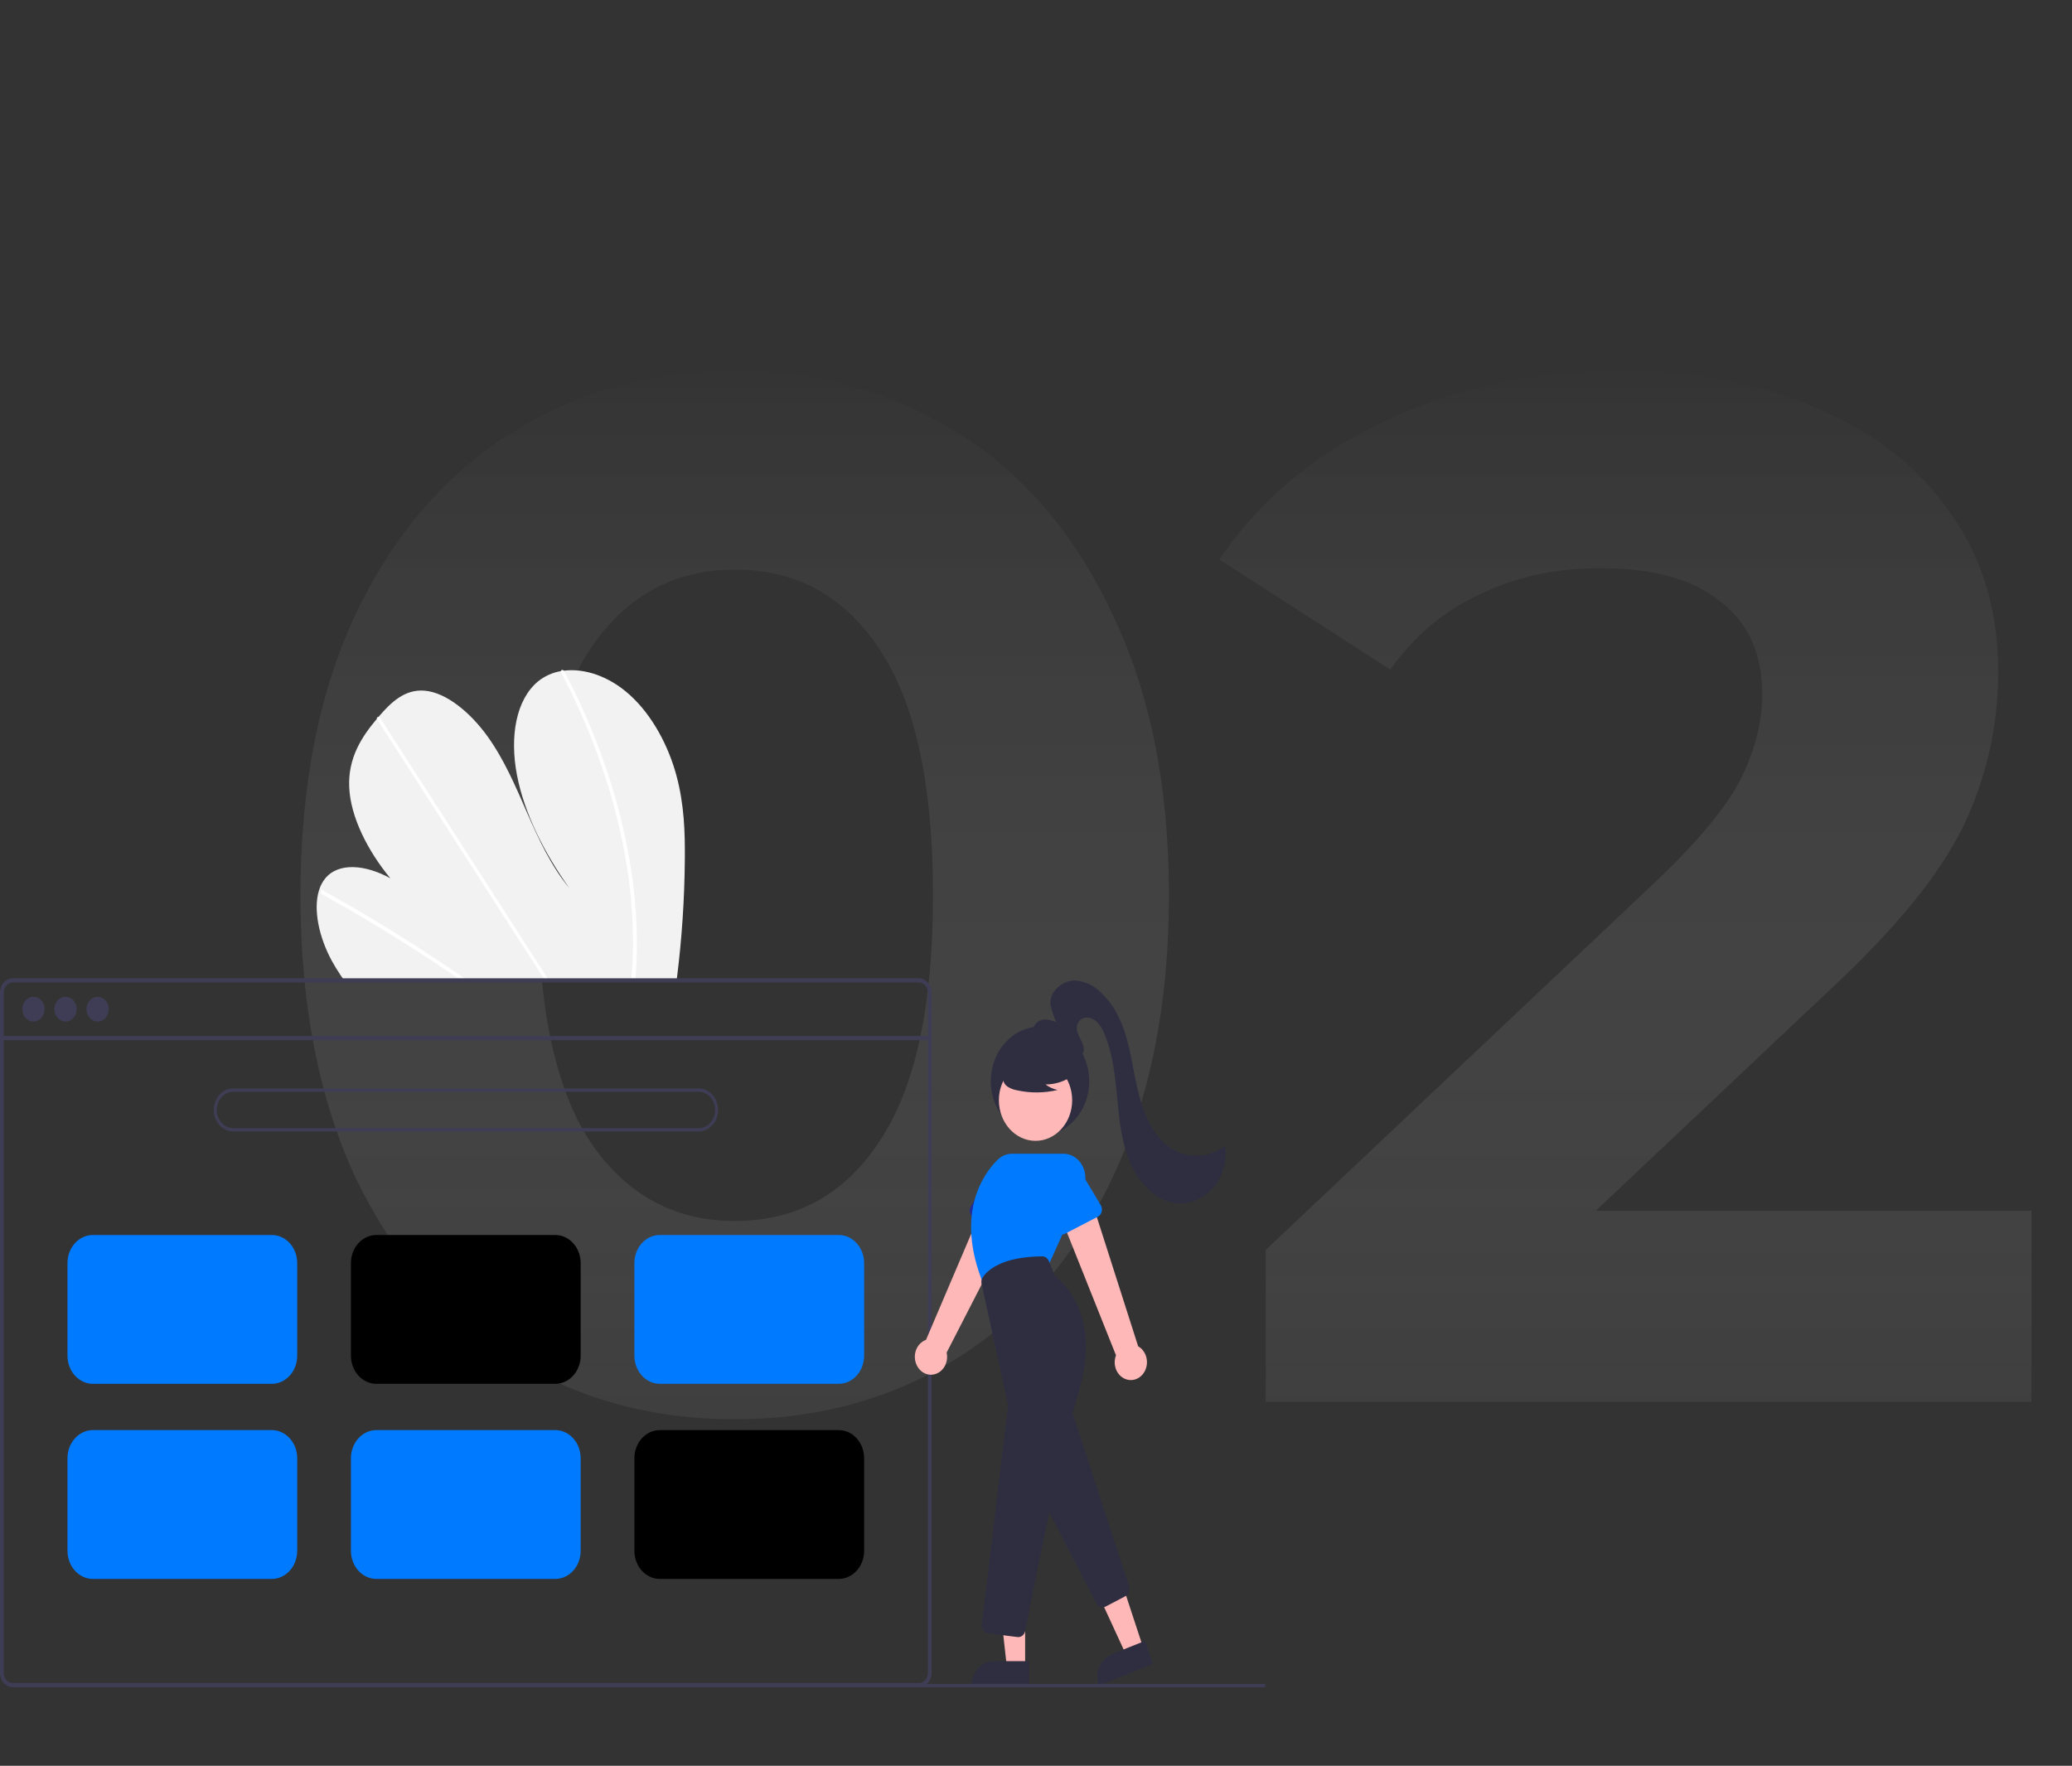 <svg width="501" height="427" viewBox="0 0 501 427" fill="none" xmlns="http://www.w3.org/2000/svg">
<rect x="0" y="0" width="501" height="427" fill="#333333" stroke="none"/>
<path d="M177.65 343.2C157.35 343.2 139.267 338.183 123.4 328.15C107.533 318.117 95.05 303.65 85.95 284.75C77.083 265.617 72.65 242.867 72.65 216.5C72.65 190.133 77.083 167.5 85.95 148.6C95.05 129.467 107.533 114.883 123.4 104.85C139.267 94.817 157.35 89.8 177.65 89.8C197.95 89.8 216.033 94.817 231.9 104.85C247.767 114.883 260.133 129.467 269 148.6C278.1 167.5 282.65 190.133 282.65 216.5C282.65 242.867 278.1 265.617 269 284.75C260.133 303.65 247.767 318.117 231.9 328.15C216.033 338.183 197.95 343.2 177.65 343.2ZM177.65 295.25C192.583 295.25 204.25 288.833 212.65 276C221.283 263.167 225.6 243.333 225.6 216.5C225.6 189.667 221.283 169.833 212.65 157C204.25 144.167 192.583 137.75 177.65 137.75C162.95 137.75 151.283 144.167 142.65 157C134.25 169.833 130.05 189.667 130.05 216.5C130.05 243.333 134.25 263.167 142.65 276C151.283 288.833 162.95 295.25 177.65 295.25ZM491.198 292.8V339H306.048V302.25L400.548 213C410.581 203.433 417.348 195.267 420.848 188.5C424.348 181.5 426.098 174.617 426.098 167.85C426.098 158.05 422.715 150.583 415.948 145.45C409.415 140.083 399.731 137.4 386.898 137.4C376.165 137.4 366.481 139.5 357.848 143.7C349.215 147.667 341.981 153.733 336.148 161.9L294.848 135.3C304.415 121.067 317.598 109.983 334.398 102.05C351.198 93.883 370.448 89.8 392.148 89.8C410.348 89.8 426.215 92.833 439.748 98.9C453.515 104.733 464.131 113.133 471.598 124.1C479.298 134.833 483.148 147.55 483.148 162.25C483.148 175.55 480.348 188.033 474.748 199.7C469.148 211.367 458.298 224.667 442.198 239.6L385.848 292.8H491.198Z" fill="url(#paint0_linear)"/>
<g clip-path="url(#clip0)">
<path d="M165.589 207.812C165.513 217.345 164.884 226.863 163.703 236.306C163.662 236.638 163.617 236.97 163.575 237.301L83.033 236.802C82.797 236.473 82.564 236.14 82.338 235.802C81.586 234.686 80.882 233.538 80.235 232.351C77.125 226.629 75.701 219.931 77.128 215.31L77.154 215.238C77.462 214.226 77.947 213.291 78.582 212.488C81.834 208.429 88.411 209.106 94.379 212.382C89.026 205.887 84.763 197.691 84.439 190.376C84.122 183.241 87.488 178.143 91.139 173.812C91.259 173.668 91.378 173.529 91.498 173.39C91.556 173.318 91.618 173.251 91.676 173.179C94.524 169.878 97.845 166.624 102.652 167.017C107.923 167.45 113.768 172.344 117.866 178.048C121.964 183.747 124.687 190.221 127.448 196.54C130.211 202.855 133.202 209.331 137.637 214.729C131.63 206.307 126.787 196.724 124.997 187.404C123.208 178.085 124.783 169.134 130.137 164.744C131.762 163.453 133.643 162.612 135.621 162.291C135.852 162.249 136.087 162.214 136.325 162.184C141.281 161.559 147.199 163.459 152.233 168C157.778 173.001 161.622 180.414 163.534 187.451C165.447 194.488 165.651 201.263 165.589 207.812Z" fill="#F2F2F2"/>
<path d="M112.894 236.987L111.353 236.978C110.864 236.639 110.373 236.304 109.879 235.973C109.574 235.759 109.265 235.553 108.955 235.344C103.847 231.885 98.706 228.568 93.534 225.392C88.366 222.213 83.172 219.18 77.953 216.294C77.814 216.228 77.701 216.109 77.634 215.96C77.566 215.81 77.547 215.639 77.582 215.476C77.587 215.455 77.596 215.435 77.607 215.417C77.68 215.265 77.843 215.202 78.08 215.332C78.721 215.687 79.364 216.043 80.005 216.407C85.239 219.342 90.45 222.424 95.639 225.653C100.825 228.879 105.981 232.249 111.107 235.761C111.215 235.833 111.323 235.91 111.431 235.983C111.919 236.318 112.405 236.652 112.894 236.987Z" fill="white"/>
<path d="M132.751 237.11L131.799 237.104C131.584 236.771 131.373 236.438 131.158 236.105C126.112 228.26 121.066 220.416 116.022 212.572C107.761 199.729 99.502 186.887 91.246 174.044C91.197 173.975 91.16 173.896 91.139 173.812C91.068 173.527 91.257 173.36 91.498 173.39C91.6 173.406 91.697 173.446 91.784 173.507C91.871 173.568 91.945 173.649 92.001 173.745C96.633 180.947 101.263 188.146 105.893 195.343C114.111 208.121 122.327 220.898 130.543 233.674C131.066 234.485 131.588 235.3 132.111 236.111C132.326 236.444 132.54 236.777 132.751 237.11Z" fill="white"/>
<path d="M153.968 230.98C153.92 232.759 153.813 234.51 153.675 236.244C153.648 236.576 153.621 236.908 153.594 237.239L152.595 237.233C152.625 236.902 152.656 236.57 152.683 236.238C152.894 233.732 153.044 231.198 153.064 228.595C153.091 221.379 152.456 214.178 151.17 207.103C149.804 199.486 147.841 192.015 145.305 184.775C142.644 177.139 139.435 169.752 135.71 162.684C135.639 162.569 135.608 162.43 135.621 162.291C135.663 161.976 136.042 161.882 136.325 162.184C136.381 162.243 136.429 162.311 136.468 162.385C136.929 163.263 137.382 164.144 137.826 165.028C141.414 172.135 144.485 179.548 147.01 187.197C149.416 194.461 151.245 201.943 152.478 209.559C153.633 216.624 154.132 223.802 153.968 230.98Z" fill="white"/>
<path d="M222.108 236.561H3.145C2.311 236.562 1.512 236.93 0.922 237.583C0.332 238.237 0.001 239.123 0 240.048V404.513C0.001 405.438 0.332 406.324 0.922 406.978C1.512 407.632 2.311 407.999 3.145 408H222.108C222.562 408 223.012 407.891 223.425 407.679C223.838 407.468 224.204 407.16 224.499 406.776C224.524 406.746 224.547 406.714 224.568 406.681C224.756 406.426 224.908 406.142 225.019 405.837C225.177 405.418 225.258 404.968 225.257 404.513V240.048C225.256 239.123 224.924 238.236 224.333 237.582C223.743 236.928 222.942 236.561 222.108 236.561ZM224.359 404.513C224.359 405 224.23 405.476 223.987 405.881C223.771 406.238 223.479 406.529 223.136 406.729C222.818 406.911 222.465 407.005 222.108 407.004H3.145C2.55 407.004 1.978 406.741 1.557 406.274C1.136 405.807 0.899 405.174 0.898 404.513V240.048C0.899 239.387 1.136 238.754 1.557 238.287C1.978 237.82 2.55 237.558 3.145 237.557H222.108C222.704 237.557 223.276 237.819 223.698 238.286C224.12 238.753 224.358 239.387 224.359 240.048V404.513Z" fill="#3F3D56"/>
<path d="M224.806 250.536H0.448V251.532H224.806V250.536Z" fill="#3F3D56"/>
<path d="M8.092 247.027C9.582 247.027 10.789 245.688 10.789 244.037C10.789 242.385 9.582 241.047 8.092 241.047C6.602 241.047 5.394 242.385 5.394 244.037C5.394 245.688 6.602 247.027 8.092 247.027Z" fill="#3F3D56"/>
<path d="M15.848 247.027C17.337 247.027 18.545 245.688 18.545 244.037C18.545 242.385 17.337 241.047 15.848 241.047C14.358 241.047 13.15 242.385 13.15 244.037C13.15 245.688 14.358 247.027 15.848 247.027Z" fill="#3F3D56"/>
<path d="M23.603 247.027C25.093 247.027 26.301 245.688 26.301 244.037C26.301 242.385 25.093 241.047 23.603 241.047C22.113 241.047 20.906 242.385 20.906 244.037C20.906 245.688 22.113 247.027 23.603 247.027Z" fill="#3F3D56"/>
<path d="M168.936 273.608H56.389C55.145 273.608 53.952 273.06 53.073 272.085C52.193 271.111 51.699 269.788 51.699 268.41C51.699 267.031 52.193 265.709 53.073 264.734C53.952 263.759 55.145 263.212 56.389 263.212H168.936C170.18 263.212 171.373 263.759 172.252 264.734C173.131 265.709 173.626 267.031 173.626 268.41C173.626 269.788 173.131 271.111 172.252 272.085C171.373 273.06 170.18 273.608 168.936 273.608ZM56.389 264.011C55.337 264.011 54.327 264.475 53.583 265.3C52.839 266.125 52.421 267.243 52.421 268.41C52.421 269.576 52.839 270.695 53.583 271.52C54.327 272.345 55.337 272.808 56.389 272.808H168.936C169.988 272.808 170.998 272.345 171.742 271.52C172.486 270.695 172.904 269.576 172.904 268.41C172.904 267.243 172.486 266.125 171.742 265.3C170.998 264.475 169.988 264.011 168.936 264.011H56.389Z" fill="#3F3D56"/>
<path d="M65.734 334.632H22.446C20.82 334.63 19.262 333.913 18.112 332.639C16.962 331.364 16.316 329.637 16.314 327.834V305.443C16.316 303.641 16.962 301.913 18.112 300.639C19.262 299.364 20.82 298.648 22.446 298.646H65.734C67.359 298.648 68.918 299.364 70.068 300.639C71.218 301.913 71.864 303.641 71.866 305.443V327.834C71.864 329.637 71.218 331.364 70.068 332.639C68.918 333.913 67.359 334.63 65.734 334.632Z" fill="#007AFF"/>
<path d="M134.272 334.632H90.985C89.359 334.63 87.8 333.913 86.65 332.639C85.501 331.364 84.854 329.637 84.852 327.834V305.443C84.854 303.641 85.501 301.913 86.65 300.639C87.8 299.364 89.359 298.648 90.985 298.646H134.272C135.898 298.648 137.457 299.364 138.606 300.639C139.756 301.913 140.403 303.641 140.404 305.443V327.834C140.403 329.637 139.756 331.364 138.606 332.639C137.457 333.913 135.898 334.63 134.272 334.632Z" fill="black"/>
<path d="M202.81 334.632H159.523C157.897 334.63 156.338 333.913 155.189 332.639C154.039 331.364 153.392 329.637 153.391 327.834V305.443C153.392 303.641 154.039 301.913 155.189 300.639C156.338 299.364 157.897 298.648 159.523 298.646H202.81C204.436 298.648 205.995 299.364 207.145 300.639C208.294 301.913 208.941 303.641 208.943 305.443V327.834C208.941 329.637 208.294 331.364 207.145 332.639C205.995 333.913 204.436 334.63 202.81 334.632Z" fill="#007AFF"/>
<path d="M65.734 381.814H22.446C20.82 381.812 19.262 381.095 18.112 379.821C16.962 378.546 16.316 376.819 16.314 375.016V352.625C16.316 350.823 16.962 349.095 18.112 347.821C19.262 346.546 20.82 345.83 22.446 345.828H65.734C67.359 345.83 68.918 346.546 70.068 347.821C71.218 349.095 71.864 350.823 71.866 352.625V375.016C71.864 376.819 71.218 378.546 70.068 379.821C68.918 381.095 67.359 381.812 65.734 381.814Z" fill="#007AFF"/>
<path d="M134.272 381.814H90.985C89.359 381.812 87.8 381.095 86.65 379.821C85.501 378.546 84.854 376.819 84.852 375.016V352.625C84.854 350.823 85.501 349.095 86.65 347.821C87.8 346.546 89.359 345.83 90.985 345.828H134.272C135.898 345.83 137.457 346.546 138.606 347.821C139.756 349.095 140.403 350.823 140.404 352.625V375.016C140.403 376.819 139.756 378.546 138.606 379.821C137.457 381.095 135.898 381.812 134.272 381.814Z" fill="#007AFF"/>
<path d="M202.81 381.814H159.523C157.897 381.812 156.338 381.095 155.189 379.821C154.039 378.546 153.392 376.819 153.391 375.016V352.625C153.392 350.823 154.039 349.095 155.189 347.821C156.338 346.546 157.897 345.83 159.523 345.828H202.81C204.436 345.83 205.995 346.546 207.145 347.821C208.294 349.095 208.941 350.823 208.943 352.625V375.016C208.941 376.819 208.294 378.546 207.145 379.821C205.995 381.095 204.436 381.812 202.81 381.814Z" fill="black"/>
<path d="M251.469 274.655C258.043 274.655 263.373 268.747 263.373 261.46C263.373 254.172 258.043 248.265 251.469 248.265C244.895 248.265 239.565 254.172 239.565 261.46C239.565 268.747 244.895 274.655 251.469 274.655Z" fill="#2F2E41"/>
<path d="M221.647 330.101C221.383 329.545 221.233 328.932 221.206 328.305C221.179 327.678 221.276 327.052 221.491 326.471C221.706 325.89 222.034 325.368 222.45 324.942C222.867 324.517 223.363 324.198 223.903 324.008L238.987 288.637L245.887 294L228.89 327.082C229.118 328.108 228.998 329.192 228.554 330.127C228.11 331.063 227.371 331.785 226.478 332.157C225.585 332.53 224.601 332.526 223.71 332.147C222.82 331.768 222.086 331.04 221.647 330.101Z" fill="#FFB8B8"/>
<path d="M234.573 293.333C234.501 293.068 234.481 292.789 234.516 292.515C234.55 292.241 234.637 291.978 234.772 291.745L239.462 283.595C239.983 282.302 240.946 281.292 242.138 280.784C243.331 280.277 244.656 280.314 245.824 280.889C246.992 281.463 247.906 282.527 248.367 283.848C248.829 285.168 248.798 286.637 248.284 287.933L245.921 297.271C245.854 297.538 245.735 297.785 245.574 297.996C245.412 298.207 245.212 298.377 244.986 298.495C244.76 298.612 244.513 298.674 244.264 298.677C244.014 298.679 243.767 298.622 243.539 298.509L235.528 294.538C235.3 294.425 235.096 294.259 234.931 294.051C234.767 293.843 234.644 293.599 234.573 293.333Z" fill="#202A9D"/>
<path d="M272.527 333.608C271.975 333.466 271.458 333.191 271.012 332.804C270.566 332.416 270.202 331.925 269.946 331.365C269.69 330.805 269.548 330.189 269.53 329.562C269.512 328.934 269.618 328.309 269.841 327.732L255.555 291.957L263.728 289.675L275.2 325.559C276.05 326.038 276.712 326.847 277.06 327.831C277.408 328.816 277.418 329.907 277.089 330.9C276.759 331.892 276.113 332.715 275.272 333.215C274.431 333.714 273.454 333.854 272.527 333.608V333.608Z" fill="#FFB8B8"/>
<path d="M276.421 398.453L272.265 400.131L264.452 383.162L270.585 380.686L276.421 398.453Z" fill="#FFB8B8"/>
<path d="M268.865 400.012L276.879 396.778L278.716 402.371L265.656 407.642C265.415 406.908 265.306 406.128 265.337 405.347C265.368 404.566 265.537 403.799 265.835 403.091C266.133 402.382 266.554 401.746 267.074 401.218C267.593 400.689 268.202 400.28 268.865 400.012Z" fill="#2F2E41"/>
<path d="M265.076 387.72L249.245 357.011C249.092 356.714 249.013 356.377 249.017 356.035C249.02 355.693 249.105 355.358 249.264 355.064L256.393 341.895C256.562 341.582 256.807 341.329 257.101 341.165C257.394 341.001 257.724 340.933 258.051 340.968C258.378 341.003 258.689 341.141 258.949 341.364C259.208 341.588 259.405 341.888 259.517 342.231L272.995 383.603C273.143 384.053 273.134 384.548 272.969 384.992C272.805 385.435 272.496 385.794 272.105 385.998L267.329 388.505C267.098 388.626 266.846 388.688 266.591 388.688C266.284 388.689 265.983 388.6 265.717 388.43C265.451 388.26 265.23 388.015 265.076 387.72Z" fill="#2F2E41"/>
<path d="M250.385 275.877C255.279 275.877 259.245 271.48 259.245 266.056C259.245 260.632 255.279 256.235 250.385 256.235C245.492 256.235 241.525 260.632 241.525 266.056C241.525 271.48 245.492 275.877 250.385 275.877Z" fill="#FFB8B8"/>
<path d="M237.783 310.54C230.806 293.391 237.84 283.806 241.188 280.482C242.152 279.523 243.402 278.993 244.698 278.994H257.179C258.075 278.994 258.957 279.248 259.739 279.732C260.522 280.215 261.181 280.913 261.652 281.758C262.123 282.603 262.391 283.568 262.432 284.56C262.472 285.553 262.283 286.54 261.882 287.429L253.538 305.925L237.851 310.707L237.783 310.54Z" fill="#007AFF"/>
<path d="M256.042 298.369C255.814 298.256 255.611 298.089 255.446 297.881C255.282 297.673 255.16 297.428 255.088 297.163L252.59 287.902C252.049 286.619 251.989 285.152 252.423 283.82C252.856 282.489 253.748 281.402 254.903 280.798C256.058 280.194 257.382 280.122 258.585 280.598C259.787 281.075 260.771 282.06 261.319 283.338L266.149 291.424C266.287 291.655 266.379 291.916 266.417 292.189C266.456 292.463 266.441 292.742 266.373 293.008C266.306 293.275 266.187 293.522 266.026 293.733C265.864 293.944 265.663 294.114 265.437 294.232L257.489 298.355C257.263 298.473 257.017 298.535 256.767 298.537C256.517 298.539 256.27 298.482 256.042 298.369Z" fill="#007AFF"/>
<path d="M247.873 403.09L243.451 403.09L241.347 384.182L247.874 384.182L247.873 403.09Z" fill="#FFB8B8"/>
<path d="M240.292 401.689H248.821V407.642H234.922C234.922 406.86 235.061 406.086 235.331 405.364C235.6 404.642 235.996 403.986 236.495 403.433C236.993 402.88 237.585 402.442 238.237 402.142C238.888 401.843 239.587 401.689 240.292 401.689Z" fill="#2F2E41"/>
<path d="M245.999 395.872L238.919 394.967C238.69 394.937 238.468 394.858 238.267 394.732C238.066 394.607 237.889 394.439 237.747 394.237C237.606 394.035 237.501 393.804 237.441 393.558C237.381 393.311 237.365 393.053 237.396 392.8L243.715 340.06C243.737 339.876 243.728 339.689 243.689 339.509L237.337 310.462C237.277 310.194 237.27 309.915 237.317 309.644C237.364 309.373 237.464 309.117 237.609 308.892C238.594 307.387 241.969 303.88 252.007 303.813H252.018C252.352 303.813 252.679 303.92 252.961 304.12C253.242 304.321 253.465 304.606 253.604 304.943L254.943 308.209C255.043 308.451 255.199 308.66 255.395 308.813C257.238 310.26 266.167 318.377 260.924 336.198C255.771 353.715 249.169 387.721 247.898 394.36C247.817 394.791 247.604 395.179 247.295 395.457C246.987 395.734 246.601 395.886 246.203 395.885C246.135 395.885 246.067 395.881 245.999 395.872Z" fill="#2F2E41"/>
<path d="M259.695 259.879C257.67 261.426 255.267 262.249 252.808 262.238C253.686 262.912 254.684 263.367 255.735 263.573C252.466 264.35 249.087 264.371 245.81 263.634C245.082 263.505 244.379 263.237 243.732 262.843C243.41 262.644 243.13 262.372 242.909 262.044C242.688 261.717 242.531 261.341 242.45 260.942C242.232 259.563 243.202 258.311 244.209 257.466C245.751 256.193 247.53 255.316 249.415 254.899C251.301 254.481 253.247 254.533 255.112 255.051C256.33 255.4 257.55 255.99 258.341 257.074C259.132 258.158 259.366 259.83 258.612 260.946L259.695 259.879Z" fill="#2F2E41"/>
<path d="M253.779 253.047C252.767 252.674 251.726 252.282 250.924 251.503C250.122 250.723 249.613 249.448 249.973 248.335C250.321 247.263 251.379 246.637 252.404 246.552C253.429 246.468 254.438 246.82 255.416 247.167C254.974 246.426 254.516 244.988 254.116 243.472C253.203 240.013 257.009 236.854 260.252 237.114C260.348 237.122 260.44 237.133 260.53 237.147C263.8 237.676 265.497 239.059 267.781 241.707C270.638 245.019 272.132 249.488 273.133 253.935C274.134 258.381 274.721 262.957 276.129 267.266C277.536 271.575 279.91 275.718 283.54 277.911C285.529 279.072 287.767 279.606 290.01 279.453C292.253 279.299 294.415 278.465 296.26 277.042C296.511 278.934 296.356 280.866 295.808 282.679C295.26 284.493 294.334 286.138 293.106 287.481C291.877 288.824 290.38 289.827 288.736 290.409C287.092 290.991 285.348 291.135 283.644 290.831C278.958 289.991 275.203 285.807 273.198 281.038C271.193 276.268 270.645 270.929 270.142 265.697C269.639 260.464 269.13 255.127 267.19 250.324C266.405 248.381 265.249 246.402 263.183 246.092C262.644 245.995 262.09 246.097 261.609 246.383C261.127 246.669 260.744 247.123 260.518 247.675C259.61 250.112 262.718 252.175 261.921 254.497C261.749 254.947 261.464 255.332 261.1 255.607C260.736 255.883 260.308 256.037 259.868 256.051C258.366 256.161 257.132 255.207 255.97 254.286C253.592 252.401 253.779 253.047 253.779 253.047Z" fill="#2F2E41"/>
<path d="M305.639 408H222.672C222.576 408 222.484 407.958 222.417 407.883C222.349 407.808 222.311 407.706 222.311 407.6C222.311 407.494 222.349 407.392 222.417 407.317C222.484 407.243 222.576 407.2 222.672 407.2H305.639C305.735 407.2 305.827 407.243 305.894 407.317C305.962 407.392 306 407.494 306 407.6C306 407.706 305.962 407.808 305.894 407.883C305.827 407.958 305.735 408 305.639 408Z" fill="#3F3D56"/>
</g>
<defs>
<linearGradient id="paint0_linear" x1="280" y1="0" x2="280" y2="427" gradientUnits="userSpaceOnUse">
<stop stop-opacity="0.39"/>
<stop offset="1" stop-color="white" stop-opacity="0"/>
</linearGradient>
<clipPath id="clip0">
<rect width="306" height="246" fill="white" transform="translate(0 162)"/>
</clipPath>
</defs>
</svg>
